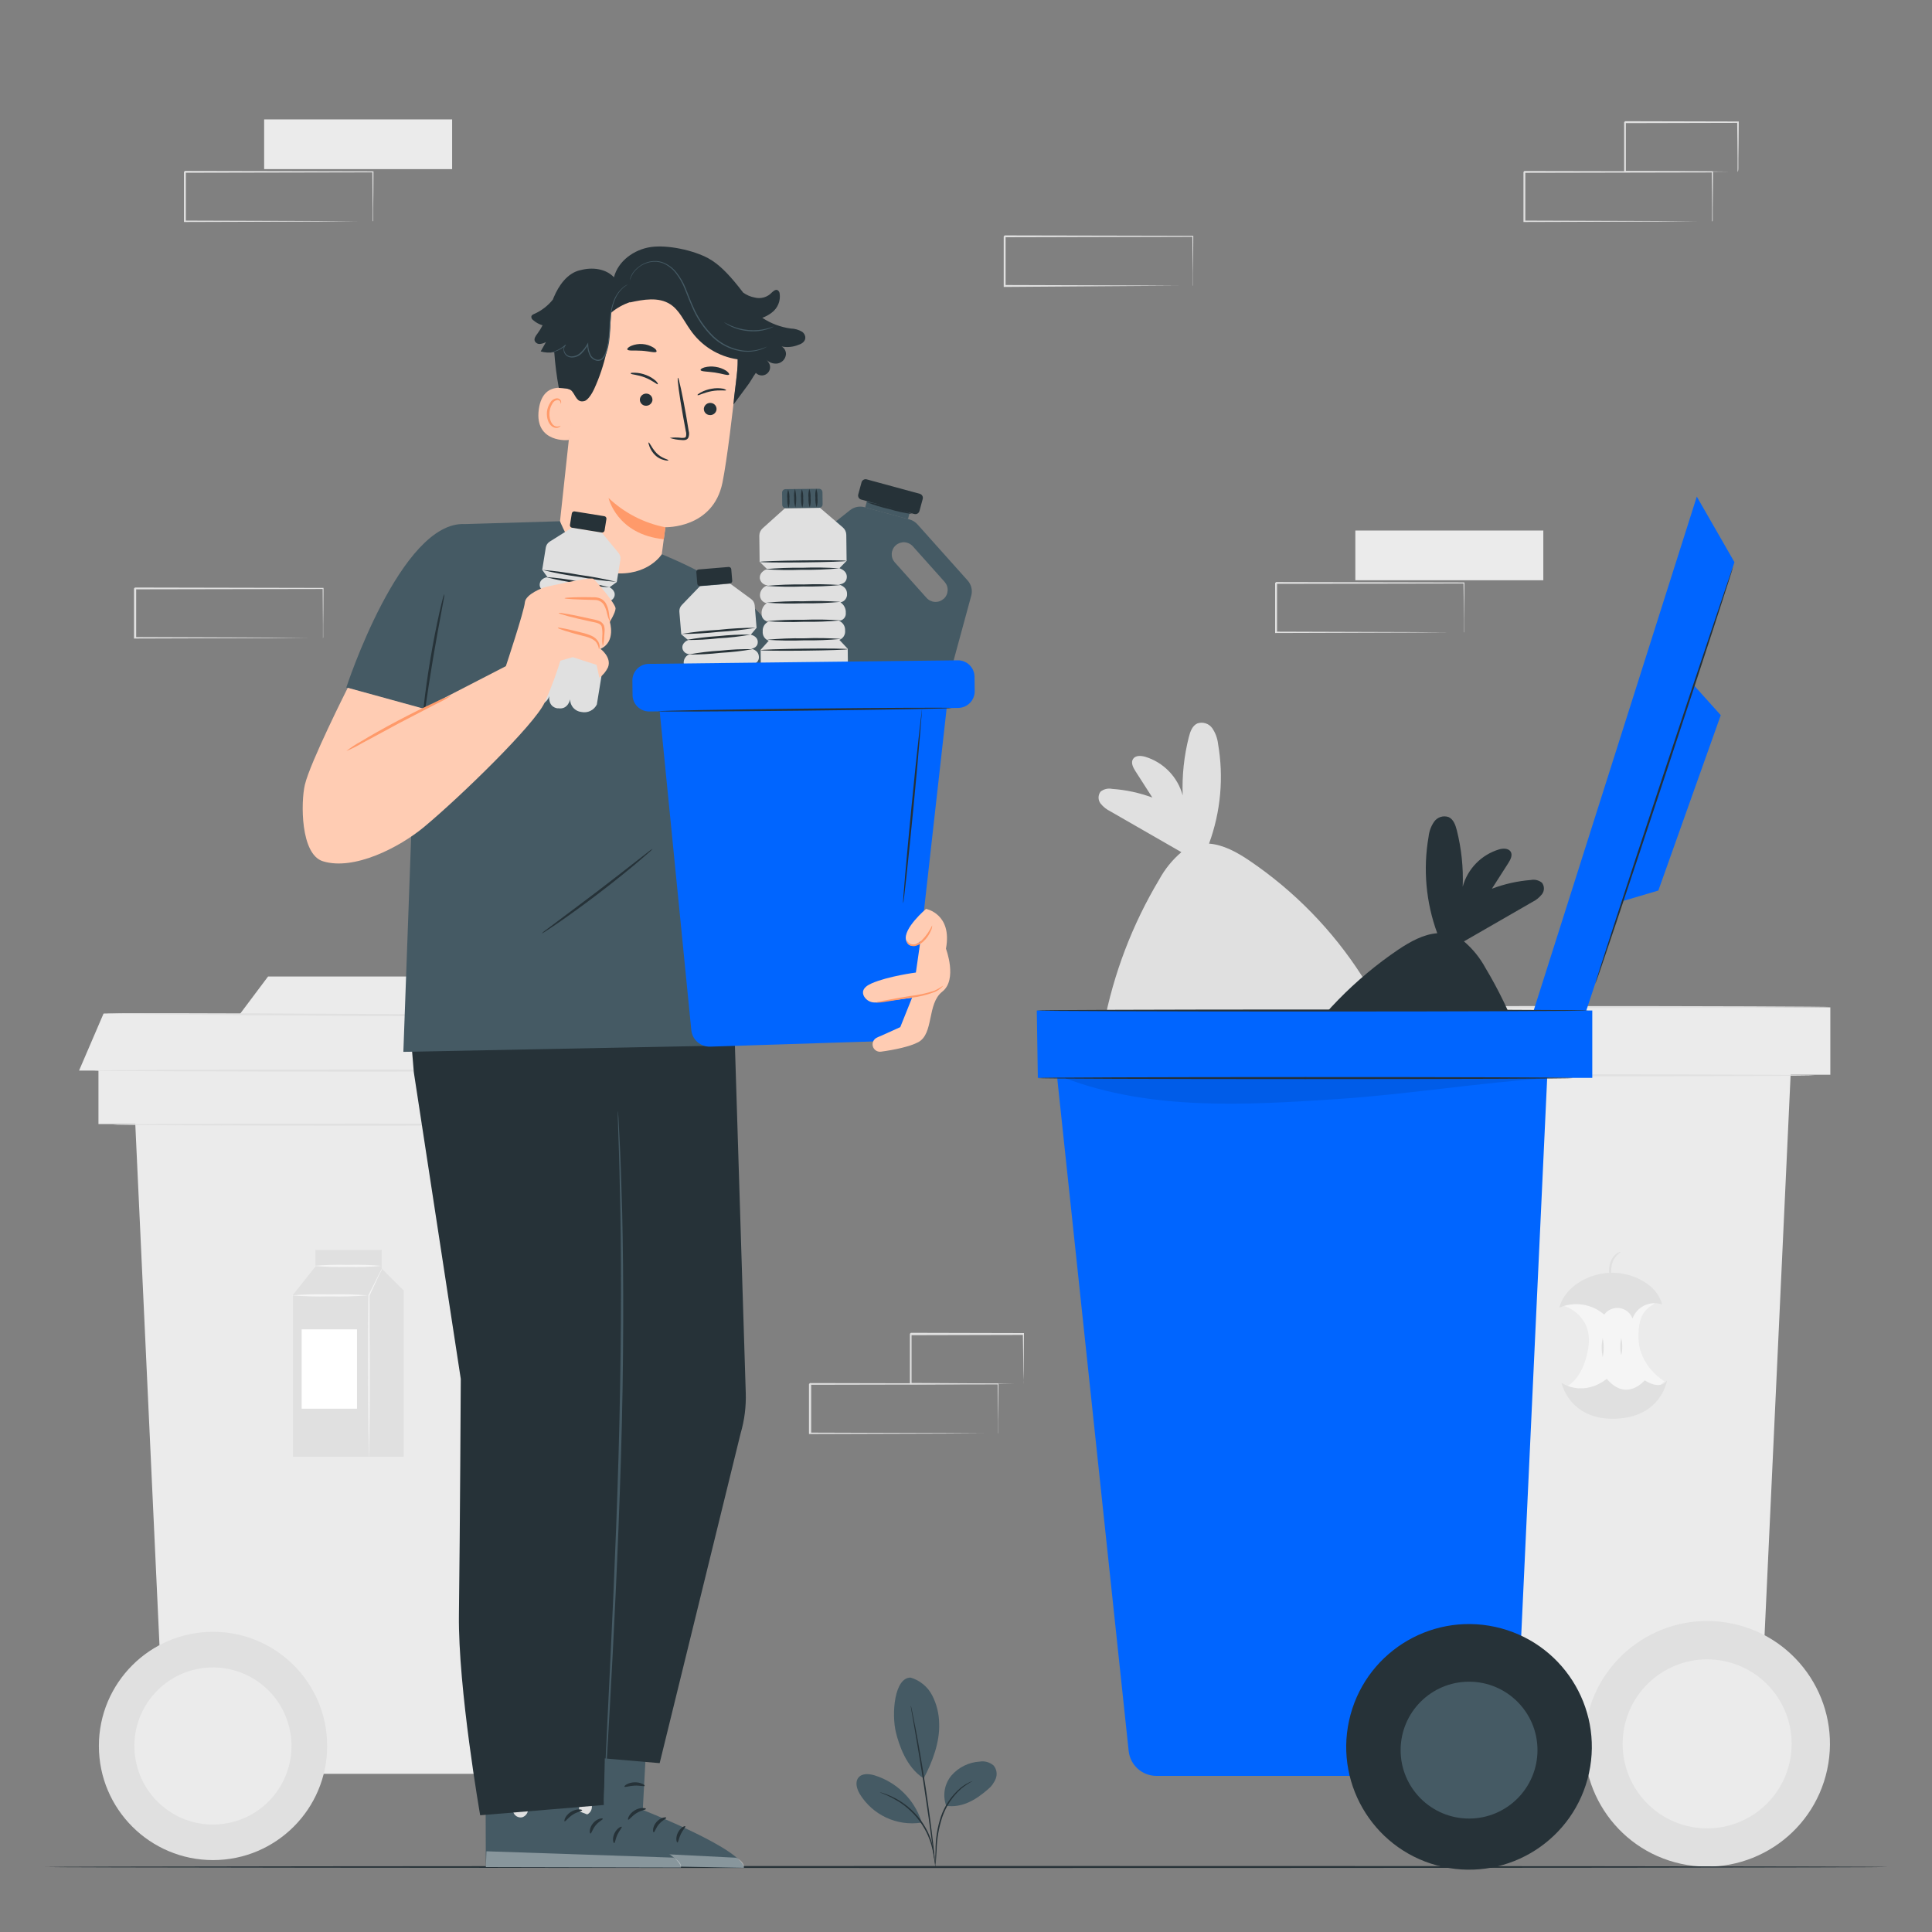 <svg width="600" height="600" viewBox="0 0 600 600" fill="none" xmlns="http://www.w3.org/2000/svg">
<rect x="0" y="0" width="600" height="600" fill="#808080" stroke="none"/>
<path d="M395.916 312.84L396.252 333.756H568.428V312.84H395.916Z" fill="#EBEBEB"/>
<path d="M403.416 328.404L426.216 543.096C426.441 545.221 427.445 547.188 429.033 548.617C430.622 550.046 432.683 550.836 434.82 550.836H546L556.344 328.404H403.416Z" fill="#EBEBEB"/>
<path d="M567.449 549.581C571.882 528.991 558.784 508.706 538.194 504.273C517.603 499.84 497.318 512.938 492.885 533.528C488.452 554.118 501.55 574.404 522.14 578.837C542.731 583.27 563.016 570.172 567.449 549.581Z" fill="#E0E0E0"/>
<path d="M563.628 333.948C563.628 334.116 526.32 334.26 480.324 334.26C434.328 334.26 397.008 334.116 397.008 333.948C397.008 333.78 434.304 333.636 480.324 333.636C526.344 333.636 563.628 333.768 563.628 333.948Z" fill="#E0E0E0"/>
<path d="M568.428 312.744C568.428 312.912 529.968 313.056 482.544 313.056C435.12 313.056 396.648 312.912 396.648 312.744C396.648 312.576 435.048 312.432 482.544 312.432C530.04 312.432 568.428 312.576 568.428 312.744Z" fill="#E0E0E0"/>
<path d="M555.887 546.809C558.779 532.606 549.61 518.748 535.408 515.856C521.205 512.964 507.347 522.133 504.455 536.336C501.563 550.538 510.732 564.396 524.934 567.288C539.137 570.181 552.995 561.012 555.887 546.809Z" fill="#EBEBEB"/>
<path d="M485.688 405.528C485.688 405.528 495.012 408.252 493.224 418.824C491.436 429.396 485.688 430.944 485.688 430.944L498.708 436.248L511.728 433.644L516.924 428.988C516.924 428.988 509.124 424.476 508.848 415.704C508.572 406.932 512.34 406.104 513.924 404.688C515.508 403.272 505.008 401.088 505.008 401.088L495.828 400.128L485.688 405.528Z" fill="#F5F5F5"/>
<path d="M484.248 406.056C486.192 399.168 493.848 395.328 500.484 395.256C507.12 395.184 514.656 398.952 516.168 405.096C514.37 404.49 512.407 404.607 510.694 405.422C508.981 406.237 507.652 407.687 506.988 409.464C506.671 408.611 506.129 407.86 505.418 407.291C504.708 406.722 503.857 406.357 502.955 406.233C502.054 406.11 501.136 406.234 500.299 406.592C499.462 406.949 498.738 407.527 498.204 408.264C496.318 406.626 494.007 405.554 491.538 405.171C489.068 404.789 486.541 405.113 484.248 406.104" fill="#E0E0E0"/>
<path d="M503.34 388.8C503.34 388.896 502.788 389.136 502.14 389.832C501.286 390.751 500.715 391.897 500.496 393.132C500.295 394.394 500.263 395.677 500.4 396.948C500.484 397.489 500.484 398.039 500.4 398.58C500.129 398.092 499.965 397.552 499.92 396.996C499.649 395.684 499.625 394.333 499.848 393.012C500.082 391.652 500.777 390.415 501.816 389.508C502.644 388.8 503.328 388.728 503.34 388.8Z" fill="#E0E0E0"/>
<path d="M497.736 421.476C497.32 419.526 497.32 417.51 497.736 415.56C498.152 417.51 498.152 419.526 497.736 421.476V421.476Z" fill="#E0E0E0"/>
<path d="M503.496 420.924C503.08 419.16 503.08 417.324 503.496 415.56C503.912 417.324 503.912 419.16 503.496 420.924V420.924Z" fill="#E0E0E0"/>
<path d="M484.944 429.456C484.944 429.456 487.344 441.06 501.684 440.592C516.024 440.124 517.716 428.664 517.716 428.664C517.716 428.664 516.048 431.976 510.768 428.664C510.768 428.664 505.176 435.54 498.996 428.196C498.996 428.196 492.528 433.956 484.944 429.456Z" fill="#E0E0E0"/>
<path d="M360 273.144C361.754 269.913 364.089 267.032 366.888 264.648L344.88 252C343.679 251.418 342.622 250.578 341.784 249.54C341.384 249.009 341.167 248.363 341.167 247.698C341.167 247.033 341.384 246.387 341.784 245.856C342.274 245.461 342.846 245.178 343.458 245.029C344.069 244.879 344.707 244.867 345.324 244.992C349.616 245.287 353.843 246.196 357.876 247.692C356.124 244.956 354.372 242.208 352.608 239.472C351.876 238.332 351.132 236.844 351.876 235.704C352.62 234.564 354.276 234.636 355.644 235.02C358.445 235.867 360.984 237.413 363.022 239.513C365.061 241.612 366.531 244.195 367.296 247.02C367.059 240.92 367.702 234.817 369.204 228.9C369.624 227.22 370.272 225.372 371.856 224.664C372.679 224.381 373.572 224.371 374.402 224.634C375.232 224.898 375.955 225.422 376.464 226.128C377.446 227.558 378.063 229.205 378.264 230.928C380.081 241.349 379.121 252.064 375.48 261.996C379.872 262.308 384.216 264.696 387.972 267.24C401.929 276.684 413.822 288.867 422.928 303.048C422.928 303.048 441.168 333.828 418.2 351.132C410.856 356.664 402.888 355.932 393.696 356.004C384.504 356.076 374.772 358.092 365.904 355.668C358.824 353.724 351.3 351.468 346.596 345.828C340.476 338.508 340.956 327.828 342.744 318.432C345.798 302.441 351.639 287.112 360 273.144V273.144Z" fill="#E0E0E0"/>
<path d="M190.932 329.64L190.62 349.092H30.576V329.64H190.932Z" fill="#EBEBEB"/>
<path d="M183.96 344.112L162.744 543.684C162.534 545.661 161.6 547.489 160.122 548.819C158.645 550.148 156.728 550.884 154.74 550.884H51.384L41.784 344.124L183.96 344.112Z" fill="#EBEBEB"/>
<path d="M66.156 577.668C85.733 577.668 101.604 561.797 101.604 542.22C101.604 522.643 85.733 506.772 66.156 506.772C46.579 506.772 30.708 522.643 30.708 542.22C30.708 561.797 46.579 577.668 66.156 577.668Z" fill="#E0E0E0"/>
<path d="M35.04 349.26C35.04 349.092 69.708 348.948 112.476 348.948C155.244 348.948 189.912 349.092 189.912 349.26C189.912 349.428 155.244 349.572 112.476 349.572C69.708 349.572 35.04 349.44 35.04 349.26Z" fill="#E0E0E0"/>
<path d="M71.833 565.952C84.933 562.802 92.999 549.629 89.85 536.528C86.7 523.428 73.526 515.362 60.426 518.512C47.326 521.662 39.26 534.835 42.41 547.935C45.559 561.035 58.733 569.102 71.833 565.952Z" fill="#EBEBEB"/>
<path d="M70.968 319.632L83.244 303.264H143.256L159.348 319.632H70.968Z" fill="#EBEBEB"/>
<path d="M90.984 452.4V402.12L97.956 393.336V388.188H118.548V393.948L125.364 400.764V452.4H90.984Z" fill="#E0E0E0"/>
<path d="M110.868 412.848H93.684V437.484H110.868V412.848Z" fill="white"/>
<path d="M114.528 452.4C114.495 452.202 114.495 451.999 114.528 451.8C114.528 451.332 114.528 450.756 114.528 450.072C114.528 448.476 114.528 446.316 114.432 443.7C114.372 438.336 114.336 430.908 114.336 422.712C114.336 414.816 114.336 407.652 114.42 402.312V402.252L117.456 396.192C117.792 395.532 118.08 394.992 118.308 394.56C118.394 394.361 118.507 394.176 118.644 394.008C118.599 394.217 118.526 394.419 118.428 394.608L117.6 396.24C116.88 397.776 115.92 399.84 114.744 402.384V402.288C114.744 407.652 114.744 414.816 114.828 422.688C114.828 430.884 114.828 438.288 114.732 443.676C114.732 446.292 114.66 448.476 114.636 450.048C114.636 450.732 114.636 451.308 114.576 451.776C114.596 451.986 114.58 452.197 114.528 452.4V452.4Z" fill="#F5F5F5"/>
<path d="M114.24 402.288C110.308 402.597 106.363 402.701 102.42 402.6C98.473 402.701 94.524 402.597 90.588 402.288C94.523 401.972 98.473 401.868 102.42 401.976C106.363 401.868 110.308 401.972 114.24 402.288V402.288Z" fill="#F5F5F5"/>
<path d="M118.548 393.132C115.025 393.448 111.487 393.553 107.952 393.444C104.413 393.552 100.871 393.448 97.344 393.132C100.871 392.823 104.413 392.719 107.952 392.82C111.487 392.719 115.025 392.823 118.548 393.132V393.132Z" fill="#F5F5F5"/>
<path d="M24.552 332.472L32.16 314.772L188.772 315.624L197.112 332.472H24.552Z" fill="#EBEBEB"/>
<path d="M29.088 332.472C29.088 332.304 66.708 332.16 113.088 332.16C159.468 332.16 197.088 332.304 197.088 332.472C197.088 332.64 159.48 332.784 113.088 332.784C66.696 332.784 29.088 332.652 29.088 332.472Z" fill="#E0E0E0"/>
<path d="M188.772 315.6C188.772 315.78 153.72 315.72 110.496 315.492C67.272 315.264 32.22 314.916 32.22 314.748C32.22 314.58 67.26 314.628 110.508 314.868C153.756 315.108 188.772 315.456 188.772 315.6Z" fill="#E0E0E0"/>
<path d="M479.292 164.76H420.912V180.204H479.292V164.76Z" fill="#EBEBEB"/>
<path d="M454.608 196.476C454.608 196.476 454.608 196.368 454.608 196.188V195.396C454.608 194.676 454.608 193.656 454.608 192.36C454.608 189.696 454.608 185.856 454.5 181.032L454.68 181.212L396.312 181.32L396.6 181.032V188.856C396.6 191.432 396.6 193.964 396.6 196.452L396.312 196.164L437.916 196.296L450.204 196.368H453.516H454.392H454.692H454.428H453.6H450.336L438.12 196.452L396.312 196.584H396V188.88C396 187.584 396 186.288 396 184.98V181.056C396.6 180.456 396.168 180.888 396.312 180.756L454.68 180.876H454.8V181.056C454.8 185.928 454.716 189.804 454.692 192.492C454.692 193.776 454.692 194.772 454.692 195.492C454.692 195.804 454.692 196.056 454.692 196.248C454.673 196.327 454.645 196.404 454.608 196.476Z" fill="#E0E0E0"/>
<path d="M140.412 37.08H82.032V52.524H140.412V37.08Z" fill="#EBEBEB"/>
<path d="M115.728 68.796C115.719 68.7 115.719 68.604 115.728 68.508V67.716C115.728 66.996 115.728 65.976 115.728 64.68C115.728 62.016 115.668 58.176 115.632 53.352L115.812 53.532L57.432 53.652C57.564 53.508 57.132 53.94 57.72 53.352V68.796L57.432 68.508L99.036 68.64L111.312 68.724H114.636H115.5H115.812H115.536H114.708H111.444L99.24 68.808L57.432 68.94H57.132V53.376L57.432 53.076L115.812 53.196H115.992V53.376C115.992 58.248 115.92 62.124 115.896 64.812C115.896 66.096 115.896 67.092 115.896 67.812C115.896 68.124 115.896 68.376 115.896 68.568C115.845 68.648 115.789 68.724 115.728 68.796V68.796Z" fill="#E0E0E0"/>
<path d="M531.696 68.82C531.691 68.728 531.691 68.636 531.696 68.544V67.752C531.696 67.02 531.696 66.012 531.696 64.716C531.696 62.052 531.696 58.212 531.6 53.376L531.78 53.556L473.4 53.676L473.7 53.376V61.2C473.7 63.784 473.7 66.316 473.7 68.796L473.412 68.508L515.016 68.64L527.292 68.724H530.616H531.492H531.792C531.792 68.724 531.708 68.724 531.528 68.724H530.688H527.436L515.22 68.808L473.412 68.94H473.124V68.64C473.124 66.156 473.124 63.624 473.124 61.044V53.388C473.724 52.8 473.292 53.232 473.424 53.1L531.804 53.208H531.984V53.388C531.984 58.272 531.912 62.136 531.888 64.836C531.888 66.12 531.888 67.116 531.888 67.836V68.592C531.708 68.748 531.708 68.832 531.696 68.82Z" fill="#E0E0E0"/>
<path d="M539.616 53.376C539.607 53.28 539.607 53.184 539.616 53.088C539.616 52.86 539.616 52.596 539.616 52.272C539.616 51.504 539.616 50.472 539.616 49.176C539.616 46.464 539.544 42.636 539.496 37.932L539.712 38.148L504.636 38.232C504.372 38.496 504.996 37.872 504.924 37.932V45.876C504.924 48.468 504.924 50.964 504.924 53.364L504.648 53.088L529.74 53.22L537.048 53.292H539.016H539.724C539.512 53.309 539.3 53.309 539.088 53.292H537.168L529.968 53.376L504.684 53.508H504.396V53.22C504.396 50.82 504.396 48.324 504.396 45.732V37.944L504.696 37.644L539.772 37.728H539.988V37.944C539.988 42.744 539.892 46.572 539.868 49.308C539.868 50.592 539.868 51.612 539.868 52.356C539.868 53.1 539.628 53.4 539.616 53.376Z" fill="#E0E0E0"/>
<path d="M309.924 445.2C309.913 445.108 309.913 445.016 309.924 444.924V444.132C309.924 443.4 309.924 442.392 309.924 441.084C309.924 438.42 309.864 434.592 309.828 429.756L310.008 429.936L251.628 430.056C251.76 429.924 251.328 430.344 251.916 429.756V445.2L251.616 444.912L293.232 445.044L305.508 445.128H308.832H309.6H309.912H309.636H308.808H305.544L293.328 445.212L251.52 445.344H251.232V429.828L251.532 429.528L309.912 429.648H310.092V429.828C310.092 434.712 310.008 438.576 309.984 441.264C309.984 442.548 309.984 443.544 309.984 444.264V445.032C309.967 445.089 309.947 445.145 309.924 445.2Z" fill="#E0E0E0"/>
<path d="M317.832 429.804C317.832 429.804 317.832 429.696 317.832 429.504V428.688C317.832 427.932 317.832 426.9 317.772 425.592C317.772 422.88 317.772 419.064 317.652 414.36L317.868 414.576L282.792 414.66L283.092 414.36V422.292C283.092 424.872 283.092 427.38 283.092 429.78L282.804 429.492L307.896 429.636L315.204 429.708H317.184H317.88C317.668 429.725 317.456 429.725 317.244 429.708H315.336L308.136 429.78L282.852 429.924H282.576V422.148C282.576 420.852 282.576 419.544 282.576 418.212V414.216L282.876 413.916L317.952 414H318V414.216C318 419.016 317.916 422.844 317.892 425.58C317.892 426.864 317.892 427.884 317.832 428.628C317.871 429.019 317.871 429.413 317.832 429.804V429.804Z" fill="#E0E0E0"/>
<path d="M100.296 198.18C100.287 198.084 100.287 197.988 100.296 197.892C100.296 197.688 100.296 197.424 100.296 197.1C100.296 196.38 100.296 195.36 100.296 194.064C100.296 191.4 100.236 187.56 100.2 182.736L100.38 182.916L42 183.024L42.288 182.736V198.156L42 197.856L83.52 198L95.796 198.084H99.12H99.984H100.296H100.02H99.192H95.928L83.724 198.168L41.916 198.3H41.616V182.76L41.916 182.46L100.296 182.58H100.476V182.76C100.476 187.632 100.404 191.508 100.38 194.196C100.38 195.48 100.38 196.476 100.38 197.196C100.38 197.508 100.38 197.76 100.38 197.952C100.357 198.03 100.329 198.106 100.296 198.18V198.18Z" fill="#E0E0E0"/>
<path d="M370.404 88.8C370.399 88.708 370.399 88.616 370.404 88.524V87.732C370.404 87 370.404 85.992 370.404 84.684C370.404 82.02 370.344 78.192 370.296 73.356L370.476 73.536L312 73.68L312.3 73.38V81.204C312.3 83.788 312.3 86.32 312.3 88.8L312.012 88.512L353.616 88.644L365.904 88.728H369.216H370.092H370.392C370.392 88.728 370.308 88.728 370.128 88.728H369.3H366.036L353.82 88.812L312 89.112H311.712V81.228C311.712 79.944 311.712 78.636 311.712 77.328V73.404L312.012 73.104L370.392 73.224H370.584V73.404C370.584 78.288 370.5 82.152 370.476 84.84C370.476 86.124 370.476 87.132 370.476 87.84V88.608C370.416 88.8 370.416 88.8 370.404 88.8Z" fill="#E0E0E0"/>
<path d="M586.104 579.816C586.104 579.984 457.992 580.128 300.012 580.128C142.032 580.128 13.896 579.984 13.896 579.816C13.896 579.648 141.972 579.504 300.012 579.504C458.052 579.504 586.104 579.6 586.104 579.816Z" fill="#263238"/>
<path d="M461.304 300.564C459.605 297.444 457.348 294.661 454.644 292.356L475.872 280.128C477.034 279.561 478.055 278.741 478.86 277.728C479.261 277.214 479.479 276.58 479.479 275.928C479.479 275.276 479.261 274.642 478.86 274.128C478.385 273.748 477.833 273.476 477.243 273.331C476.652 273.186 476.037 273.171 475.44 273.288C471.292 273.611 467.211 274.525 463.32 276L468.408 268.056C469.116 266.952 469.836 265.512 469.128 264.456C468.42 263.4 466.728 263.424 465.528 263.796C462.826 264.612 460.375 266.101 458.404 268.122C456.434 270.143 455.008 272.63 454.26 275.352C454.485 269.455 453.867 263.555 452.424 257.832C452.016 256.212 451.38 254.424 449.856 253.74C449.06 253.468 448.198 253.458 447.396 253.713C446.595 253.968 445.896 254.474 445.404 255.156C444.439 256.54 443.841 258.146 443.664 259.824C441.905 269.886 442.832 280.235 446.352 289.824C442.104 290.124 437.952 292.44 434.268 294.9C420.775 304.028 409.281 315.807 400.488 329.52C400.488 329.52 382.848 359.28 405.048 376.008C412.152 381.348 420.552 384.924 429.432 384.96C438.312 384.996 447.036 382.728 455.604 380.388C462.456 378.516 469.716 376.32 474.276 370.872C480.192 363.804 479.724 353.448 477.996 344.388C475.041 328.916 469.391 314.082 461.304 300.564V300.564Z" fill="#263238"/>
<path d="M321.984 313.824L322.308 334.74H494.496V313.824H321.984Z" fill="#0065FF"/>
<path d="M327.72 329.088L350.52 543.78C350.745 545.905 351.749 547.871 353.337 549.3C354.926 550.729 356.987 551.52 359.124 551.52H470.4L480.756 329.088H327.72Z" fill="#0065FF"/>
<path d="M493.479 550.63C497.966 530.051 484.921 509.732 464.343 505.245C443.764 500.758 423.445 513.803 418.958 534.381C414.471 554.96 427.516 575.279 448.095 579.766C468.673 584.253 488.992 571.208 493.479 550.63Z" fill="#263238"/>
<path d="M526.956 154.224L474.18 320.472L492.264 314.976L538.656 174.588L526.956 154.224Z" fill="#0065FF"/>
<path d="M526.032 212.796L534.396 222.108L515.016 276.564L503.868 279.864L526.032 212.796Z" fill="#0065FF"/>
<path d="M456.228 564.768C467.965 564.768 477.48 555.253 477.48 543.516C477.48 531.779 467.965 522.264 456.228 522.264C444.491 522.264 434.976 531.779 434.976 543.516C434.976 555.253 444.491 564.768 456.228 564.768Z" fill="#455A64"/>
<path d="M488.484 334.8C488.484 334.98 451.284 335.112 405.396 335.112C359.508 335.112 322.308 334.98 322.308 334.8C322.308 334.62 359.508 334.488 405.396 334.488C451.284 334.488 488.484 334.572 488.484 334.8Z" fill="#263238"/>
<path d="M493.284 313.824C493.284 313.992 454.884 314.136 407.64 314.136C360.396 314.136 321.984 313.992 321.984 313.824C321.984 313.656 360.324 313.512 407.64 313.512C454.956 313.512 493.284 313.644 493.284 313.824Z" fill="#263238"/>
<path d="M495.408 305.58C495.24 305.52 504.696 276.456 516.54 240.648C528.384 204.84 538.14 175.848 538.26 175.92C538.38 175.992 528.96 205.032 517.128 240.852C505.296 276.672 495.6 305.628 495.408 305.58Z" fill="#263238"/>
<g opacity="0.3">
<path opacity="0.3" d="M480.972 334.8C459.288 336.24 436.932 339.9 415.248 341.328C386.808 343.212 357.336 344.928 330.708 334.8H480.972Z" fill="black"/>
</g>
<path d="M282.804 520.992C284.243 521.416 285.581 522.128 286.736 523.085C287.891 524.042 288.84 525.225 289.524 526.56C290.886 529.235 291.617 532.186 291.66 535.188C291.912 540.972 289.584 547.188 286.86 552.3C281.424 548.868 279.168 541.764 278.256 538.092C276.816 532.272 277.74 520.896 282.84 520.992" fill="#455A64"/>
<path d="M293.856 560.796C293.274 559.223 293.118 557.524 293.405 555.872C293.691 554.22 294.41 552.673 295.488 551.388C296.587 550.125 297.926 549.093 299.428 548.353C300.93 547.614 302.565 547.181 304.236 547.08C305 546.951 305.783 546.991 306.53 547.198C307.276 547.406 307.968 547.775 308.556 548.28C309.024 548.832 309.336 549.499 309.458 550.213C309.581 550.926 309.51 551.659 309.252 552.336C308.725 553.69 307.847 554.878 306.708 555.78C302.976 559.032 298.764 561.492 293.856 560.82" fill="#455A64"/>
<path d="M290.46 579.18C290.416 578.781 290.416 578.379 290.46 577.98C290.46 577.14 290.46 576.048 290.544 574.74C290.52 571.145 291.083 567.57 292.212 564.156C293.392 560.732 295.463 557.683 298.212 555.324C299.055 554.629 299.977 554.037 300.96 553.56C301.225 553.429 301.498 553.313 301.776 553.212C301.956 553.14 302.064 553.104 302.064 553.128C300.784 553.801 299.577 554.605 298.464 555.528C295.814 557.904 293.811 560.914 292.644 564.276C291.536 567.652 290.937 571.175 290.868 574.728C290.784 576.096 290.724 577.2 290.652 577.968C290.626 578.377 290.562 578.783 290.46 579.18Z" fill="#263238"/>
<path d="M282.876 529.716C282.937 529.879 282.981 530.048 283.008 530.22C283.092 530.592 283.2 531.072 283.32 531.672C283.596 532.932 283.956 534.756 284.388 537.024C285.252 541.548 286.356 547.824 287.412 554.784C288.468 561.744 289.296 568.056 289.812 572.628C290.076 574.92 290.28 576.78 290.4 578.052C290.4 578.664 290.496 579.156 290.532 579.54C290.551 579.711 290.551 579.884 290.532 580.056C290.483 579.887 290.451 579.715 290.436 579.54C290.376 579.168 290.304 578.676 290.22 578.076C290.052 576.744 289.8 574.908 289.512 572.664C288.9 568.104 288.036 561.792 286.98 554.844C285.924 547.896 284.856 541.644 284.076 537.072C283.692 534.852 283.368 533.028 283.14 531.696C283.044 531.096 282.96 530.616 282.9 530.232C282.865 530.062 282.857 529.888 282.876 529.716V529.716Z" fill="#263238"/>
<path d="M286.128 565.56C285.01 562.206 283.109 559.168 280.581 556.697C278.054 554.226 274.974 552.394 271.596 551.352C269.88 550.836 267.72 550.656 266.592 552.06C265.464 553.464 266.088 555.54 266.988 557.1C268.934 560.306 271.785 562.866 275.182 564.457C278.579 566.048 282.371 566.598 286.08 566.04" fill="#455A64"/>
<path d="M273.216 556.608C273.587 556.675 273.952 556.771 274.308 556.896C274.716 557.017 275.117 557.161 275.508 557.328C275.988 557.532 276.54 557.712 277.116 558.012C277.757 558.312 278.381 558.644 278.988 559.008C279.648 559.38 280.32 559.848 281.016 560.34C282.509 561.453 283.87 562.733 285.072 564.156C286.253 565.597 287.268 567.167 288.096 568.836C288.445 569.567 288.753 570.316 289.02 571.08C289.26 571.744 289.464 572.421 289.632 573.108C289.782 573.672 289.899 574.245 289.98 574.824C290.069 575.255 290.125 575.692 290.148 576.132C290.19 576.503 290.19 576.877 290.148 577.248C290.052 577.248 289.968 575.652 289.296 573.192C289.117 572.516 288.9 571.851 288.648 571.2C288.372 570.451 288.055 569.718 287.7 569.004C286.871 567.37 285.865 565.833 284.7 564.42C283.518 563.027 282.19 561.763 280.74 560.652C280.056 560.16 279.408 559.68 278.76 559.308C278.112 558.936 277.5 558.576 276.936 558.276C274.8 557.136 273.192 556.704 273.216 556.608Z" fill="#263238"/>
<path d="M201.312 530.892L199.62 562.092C199.62 562.092 230.736 574.284 230.988 580.092L170.4 578.928L171.06 530.244L201.312 530.892Z" fill="#455A64"/>
<path d="M180.936 559.092C180.35 559.261 179.847 559.639 179.521 560.154C179.196 560.67 179.072 561.287 179.172 561.888C179.323 562.477 179.692 562.987 180.204 563.314C180.717 563.642 181.334 563.762 181.932 563.652C182.551 563.473 183.082 563.071 183.423 562.524C183.764 561.977 183.891 561.323 183.78 560.688C183.562 560.088 183.121 559.595 182.549 559.311C181.977 559.027 181.318 558.975 180.708 559.164" fill="#E0E0E0"/>
<g opacity="0.6">
<path opacity="0.6" d="M170.4 578.928L170.664 574.032L228.636 576.936C228.636 576.936 231.312 578.136 231.036 580.056L170.4 578.928Z" fill="white"/>
</g>
<path d="M200.604 561.78C200.604 562.068 199.104 562.176 197.64 563.1C196.176 564.024 195.36 565.26 195.096 565.128C194.832 564.996 195.3 563.316 197.1 562.224C198.9 561.132 200.676 561.504 200.604 561.78Z" fill="#263238"/>
<path d="M206.904 564.516C206.976 564.804 205.704 565.284 204.648 566.52C203.592 567.756 203.316 569.076 203.016 569.052C202.716 569.028 202.56 567.36 203.868 565.848C205.176 564.336 206.904 564.24 206.904 564.516Z" fill="#263238"/>
<path d="M210.372 572.196C210.108 572.196 209.724 570.768 210.516 569.16C211.308 567.552 212.7 566.928 212.82 567.18C212.94 567.432 212.064 568.284 211.44 569.58C210.816 570.876 210.672 572.172 210.372 572.196Z" fill="#263238"/>
<path d="M200.208 554.628C200.076 554.892 198.72 554.46 197.052 554.544C195.384 554.628 194.064 555.132 193.92 554.868C193.776 554.604 195.036 553.584 197.016 553.512C198.996 553.44 200.4 554.4 200.208 554.628Z" fill="#263238"/>
<path d="M180.996 531.3L179.796 562.5C179.796 562.5 211.116 574.188 211.452 579.972L150.876 579.84L150.732 531.156L180.996 531.3Z" fill="#455A64"/>
<path d="M161.088 559.836C160.496 559.997 159.987 560.38 159.668 560.904C159.349 561.429 159.243 562.056 159.372 562.656C159.531 563.241 159.905 563.744 160.419 564.065C160.933 564.385 161.549 564.499 162.144 564.384C162.764 564.197 163.292 563.787 163.627 563.233C163.961 562.678 164.079 562.02 163.956 561.384C163.731 560.785 163.283 560.297 162.706 560.022C162.128 559.747 161.467 559.706 160.86 559.908" fill="#E0E0E0"/>
<g opacity="0.6">
<path opacity="0.6" d="M150.888 579.84L151.068 574.932L209.076 576.9C209.076 576.9 211.776 578.1 211.476 579.972L150.888 579.84Z" fill="white"/>
</g>
<path d="M180.792 562.188C180.792 562.488 179.304 562.62 177.852 563.568C176.4 564.516 175.608 565.752 175.344 565.644C175.08 565.536 175.512 563.808 177.3 562.692C179.088 561.576 180.864 561.924 180.792 562.188Z" fill="#263238"/>
<path d="M187.2 564.84C187.272 565.116 186 565.62 184.98 566.868C183.96 568.116 183.684 569.436 183.384 569.424C183.084 569.412 182.904 567.744 184.188 566.208C185.472 564.672 187.2 564.552 187.2 564.84Z" fill="#263238"/>
<path d="M190.728 572.4C190.464 572.4 190.056 570.984 190.824 569.364C191.592 567.744 192.972 567.108 193.092 567.348C193.212 567.588 192.36 568.464 191.748 569.748C191.136 571.032 191.028 572.4 190.728 572.4Z" fill="#263238"/>
<path d="M180.276 555.048C180.156 555.324 178.8 554.916 177.12 555.048C175.44 555.18 174.144 555.684 173.988 555.42C173.832 555.156 175.092 554.124 177.06 554.016C179.028 553.908 180.42 554.82 180.276 555.048Z" fill="#263238"/>
<path d="M126.468 308.46L128.52 333.036L143.1 428.244C143.1 428.244 142.86 475.044 142.524 501.444C142.236 524.4 149.124 563.748 149.124 563.748L187.524 560.556L190.272 427.2L191.928 344.004L203.64 305.22L126.468 308.46Z" fill="#263238"/>
<path d="M231.6 432.528L227.892 313.728C227.84 312.098 227.163 310.549 226.002 309.404C224.841 308.258 223.283 307.602 221.652 307.572L180.456 306.792C179.609 306.779 178.767 306.936 177.982 307.253C177.196 307.57 176.481 308.041 175.879 308.638C175.278 309.235 174.802 309.946 174.479 310.729C174.156 311.513 173.994 312.353 174 313.2L176.52 539.388C176.537 540.893 177.088 542.343 178.075 543.48C179.062 544.616 180.42 545.365 181.908 545.592L204.864 547.56L229.992 445.2C231.202 441.089 231.745 436.811 231.6 432.528V432.528Z" fill="#263238"/>
<path d="M191.904 344.976C191.943 345.158 191.963 345.343 191.964 345.528C191.964 345.924 192.024 346.476 192.072 347.16C192.144 348.636 192.252 350.76 192.396 353.436C192.696 358.896 192.96 366.792 193.224 376.548C193.68 396.06 193.752 423.048 192.84 452.82C191.928 482.592 190.524 509.544 189.456 529.044C188.892 538.752 188.436 546.624 188.124 552.12C187.956 554.808 187.824 556.92 187.728 558.396C187.728 559.08 187.632 559.596 187.608 560.016C187.599 560.206 187.575 560.394 187.536 560.58C187.52 560.392 187.52 560.204 187.536 560.016C187.536 559.62 187.536 559.068 187.536 558.384C187.596 556.908 187.68 554.784 187.8 552.108C188.064 546.612 188.436 538.728 188.904 529.008C189.84 509.52 191.208 482.58 192.072 452.808C192.936 423.036 192.996 396.072 192.66 376.56C192.468 366.804 192.288 358.908 192.072 353.448C191.988 350.748 191.928 348.648 191.88 347.172C191.88 346.476 191.88 345.972 191.88 345.528C191.875 345.344 191.883 345.159 191.904 344.976V344.976Z" fill="#455A64"/>
<path d="M179.472 110.508L173.268 167.892C172.068 177.66 170.196 192.144 185.748 193.428C199.332 193.524 204.36 181.248 205.524 172.128C206.076 167.796 206.544 164.184 206.628 163.728C206.628 163.728 221.436 164.232 224.364 149.892C225.768 142.956 227.52 128.436 228.936 115.272C229.675 108.458 227.818 101.616 223.737 96.109C219.656 90.603 213.65 86.836 206.916 85.56L205.536 85.296C190.404 83.328 181.032 95.328 179.472 110.508Z" fill="#FFCCB3"/>
<path d="M206.664 163.752C200.023 162.466 193.89 159.305 188.988 154.644C188.988 154.644 191.556 166.02 206.16 167.46L206.664 163.752Z" fill="#FF9A6A"/>
<path d="M204.24 119.34C203.916 119.34 202.596 118.14 200.316 117.24C198.036 116.34 196.092 116.328 195.912 116.04C195.732 115.752 196.212 115.752 197.112 115.752C198.347 115.782 199.567 116.034 200.712 116.496C201.834 116.916 202.864 117.548 203.748 118.356C204.288 118.956 204.396 119.316 204.24 119.34Z" fill="#263238"/>
<path d="M202.608 124.404C202.509 124.899 202.226 125.339 201.817 125.635C201.408 125.931 200.901 126.061 200.4 126C200.149 125.972 199.906 125.894 199.686 125.771C199.466 125.648 199.272 125.482 199.117 125.283C198.961 125.084 198.847 124.856 198.781 124.612C198.715 124.369 198.698 124.114 198.732 123.864C198.823 123.357 199.109 122.905 199.528 122.604C199.947 122.304 200.466 122.179 200.976 122.256C201.477 122.325 201.931 122.589 202.237 122.992C202.543 123.395 202.676 123.903 202.608 124.404V124.404Z" fill="#263238"/>
<path d="M207.984 135.996C209.215 135.835 210.461 135.835 211.692 135.996C212.268 135.996 212.82 135.996 212.988 135.672C213.167 135.102 213.167 134.49 212.988 133.92C212.712 132.456 212.424 130.92 212.136 129.312C210.936 122.748 210.264 117.396 210.528 117.312C210.792 117.228 211.944 122.556 213.096 129.108C213.36 130.728 213.624 132.264 213.864 133.74C214.094 134.487 214.047 135.292 213.732 136.008C213.616 136.193 213.457 136.349 213.269 136.461C213.082 136.574 212.87 136.64 212.652 136.656C212.326 136.701 211.994 136.701 211.668 136.656C210.416 136.603 209.177 136.381 207.984 135.996V135.996Z" fill="#263238"/>
<path d="M203.88 109.2C203.58 109.704 201.684 109.08 199.344 108.924C197.004 108.768 195.036 109.068 194.82 108.516C194.724 108.252 195.144 107.796 196.02 107.412C197.13 106.951 198.333 106.758 199.532 106.848C200.73 106.937 201.891 107.307 202.92 107.928C203.676 108.396 204 108.9 203.88 109.2Z" fill="#263238"/>
<path d="M226.428 116.328C226.116 116.736 224.28 116.028 221.988 115.692C219.696 115.356 217.764 115.428 217.572 114.936C217.488 114.708 217.92 114.36 218.772 114.096C219.899 113.797 221.077 113.74 222.228 113.928C223.396 114.093 224.517 114.502 225.516 115.128C226.236 115.656 226.56 116.124 226.428 116.328Z" fill="#263238"/>
<path d="M178.608 121.584C178.356 121.428 168.684 116.784 167.316 127.224C165.948 137.664 176.7 136.824 176.76 136.572C176.82 136.32 178.608 121.584 178.608 121.584Z" fill="#FFCCB3"/>
<path d="M174.084 132.204C174.084 132.204 173.892 132.312 173.568 132.408C173.11 132.532 172.622 132.481 172.2 132.264C171.156 131.712 170.46 129.864 170.652 127.956C170.742 127.059 171.033 126.194 171.504 125.424C171.646 125.114 171.861 124.843 172.131 124.634C172.4 124.425 172.716 124.284 173.052 124.224C173.268 124.197 173.486 124.245 173.67 124.361C173.854 124.477 173.992 124.654 174.06 124.86C174.156 125.172 174.06 125.364 174.06 125.388C174.06 125.412 174.312 125.244 174.276 124.8C174.25 124.535 174.136 124.286 173.952 124.092C173.691 123.841 173.343 123.699 172.98 123.696C172.542 123.726 172.119 123.867 171.752 124.107C171.384 124.346 171.084 124.676 170.88 125.064C170.316 125.912 169.966 126.884 169.86 127.896C169.656 129.996 170.472 132.108 171.924 132.696C172.188 132.824 172.477 132.89 172.77 132.89C173.063 132.89 173.352 132.824 173.616 132.696C174 132.456 174.12 132.228 174.084 132.204Z" fill="#FF9A6A"/>
<path d="M207.6 142.956C207.6 142.68 205.632 142.416 204 140.832C203.309 140.108 202.709 139.302 202.212 138.432C201.816 137.76 201.516 137.352 201.42 137.4C201.324 137.448 201.42 137.928 201.708 138.684C202.093 139.692 202.691 140.604 203.46 141.36C204.243 142.123 205.224 142.651 206.292 142.884C207.024 143.1 207.6 143.04 207.6 142.956Z" fill="#263238"/>
<path d="M225.528 121.2C225.264 121.404 223.5 121.032 221.088 121.464C218.676 121.896 216.996 122.844 216.708 122.736C216.42 122.628 216.828 122.364 217.56 121.92C218.641 121.319 219.819 120.912 221.04 120.72C222.23 120.495 223.451 120.495 224.64 120.72C225.372 120.924 225.6 121.2 225.528 121.2Z" fill="#263238"/>
<path d="M222.516 127.284C222.425 127.792 222.14 128.243 221.721 128.544C221.301 128.844 220.782 128.969 220.272 128.892C220.021 128.864 219.778 128.786 219.558 128.663C219.338 128.54 219.144 128.374 218.989 128.175C218.834 127.976 218.72 127.748 218.653 127.504C218.587 127.261 218.571 127.006 218.604 126.756C218.695 126.249 218.981 125.797 219.4 125.497C219.819 125.196 220.338 125.071 220.848 125.148C221.099 125.176 221.342 125.254 221.562 125.377C221.782 125.5 221.976 125.666 222.131 125.865C222.287 126.064 222.401 126.292 222.467 126.536C222.533 126.78 222.55 127.034 222.516 127.284V127.284Z" fill="#263238"/>
<path d="M250.08 104.556C249.97 103.955 249.636 103.419 249.144 103.056C248.056 102.401 246.814 102.045 245.544 102.024C242.396 101.591 239.386 100.455 236.736 98.7C237.775 98.327 238.75 97.797 239.628 97.128C240.554 96.453 241.277 95.536 241.717 94.478C242.157 93.42 242.298 92.261 242.124 91.128C242.101 90.917 242.029 90.714 241.915 90.535C241.8 90.356 241.646 90.206 241.464 90.096C240.84 89.82 240.204 90.384 239.7 90.84C239.036 91.558 238.19 92.083 237.252 92.357C236.314 92.632 235.318 92.647 234.372 92.4C233.072 92.157 231.843 91.628 230.772 90.852L230.664 90.696L229.332 88.992C226.032 84.864 223.116 81.924 219.972 80.22C215.364 77.712 207.36 75.984 202.164 76.716C196.968 77.448 191.964 81.024 190.668 86.112C188.112 83.388 183.864 82.92 180.264 83.904H180.18C176.184 84.828 173.532 88.62 171.948 92.4L171.696 93.036C170.16 94.952 168.19 96.474 165.948 97.476C165.552 97.644 165.096 97.86 165.012 98.28C164.993 98.495 165.032 98.71 165.125 98.905C165.218 99.099 165.361 99.264 165.54 99.384C166.393 100.146 167.406 100.708 168.504 101.028C168.048 101.923 167.518 102.778 166.92 103.584C166.404 104.268 165.78 105.084 166.068 105.888C166.21 106.188 166.44 106.439 166.727 106.606C167.014 106.773 167.345 106.849 167.676 106.824C168.339 106.757 168.981 106.553 169.56 106.224L167.916 109.14C169.284 109.541 170.727 109.615 172.128 109.356C172.396 113.083 172.869 116.793 173.544 120.468C175.152 120.648 176.712 120.468 177.6 121.452C178.8 122.82 179.136 125.16 181.476 124.56C182.676 124.248 183.972 121.992 184.488 120.876C187.899 113.448 189.671 105.374 189.684 97.2C191.476 95.686 193.541 94.529 195.768 93.792L195.576 93.936C199.788 93 204.54 92.148 208.152 94.488C210.972 96.312 212.364 99.612 214.308 102.336C215.993 104.824 218.178 106.932 220.723 108.527C223.269 110.122 226.119 111.169 229.092 111.6C229.152 116.04 228.036 121.536 227.784 125.64L232.32 119.496C232.644 119.06 232.944 118.608 233.22 118.14L233.316 117.996C233.751 117.241 234.224 116.508 234.732 115.8V115.8C235.16 116.25 235.736 116.53 236.355 116.588C236.973 116.645 237.591 116.477 238.095 116.114C238.599 115.751 238.954 115.217 239.094 114.613C239.235 114.008 239.152 113.372 238.86 112.824C238.565 112.31 238.197 111.841 237.768 111.432C238.21 111.975 238.785 112.393 239.437 112.648C240.089 112.902 240.795 112.984 241.488 112.884C242.179 112.759 242.81 112.409 243.281 111.888C243.752 111.367 244.037 110.704 244.092 110.004C244.105 109.519 243.986 109.039 243.747 108.616C243.508 108.193 243.159 107.844 242.736 107.604C244.518 107.957 246.365 107.769 248.04 107.064C249.168 106.716 250.284 105.876 250.08 104.556Z" fill="#263238"/>
<path d="M195 88.308C194.439 88.674 193.902 89.074 193.392 89.508C192.088 90.764 191.129 92.334 190.608 94.068C190.219 95.238 189.95 96.444 189.804 97.668C189.648 99.012 189.588 100.452 189.516 101.964C189.471 103.572 189.323 105.175 189.072 106.764C188.929 107.602 188.725 108.428 188.46 109.236C188.241 110.091 187.807 110.876 187.2 111.516C186.916 111.77 186.571 111.945 186.198 112.025C185.826 112.105 185.439 112.087 185.076 111.972C184.385 111.77 183.779 111.349 183.348 110.772C182.689 109.601 182.358 108.275 182.388 106.932L182.688 107.004C182.121 108.046 181.406 109 180.564 109.836C179.754 110.604 178.68 111.033 177.564 111.036C177.045 111.021 176.54 110.868 176.1 110.592C175.693 110.321 175.379 109.931 175.2 109.476C175.031 109.058 174.977 108.602 175.044 108.156C175.108 107.739 175.321 107.36 175.644 107.088L175.776 107.232C174.787 108.127 173.616 108.798 172.344 109.2C172.014 109.308 171.677 109.397 171.336 109.464C171.216 109.476 171.096 109.476 170.976 109.464C171.088 109.415 171.204 109.379 171.324 109.356C171.552 109.356 171.888 109.2 172.308 109.044C173.528 108.599 174.646 107.914 175.596 107.028L175.728 107.184C175.453 107.458 175.271 107.812 175.209 108.196C175.146 108.579 175.206 108.973 175.38 109.32C175.546 109.727 175.83 110.074 176.196 110.316C176.597 110.561 177.058 110.69 177.528 110.688C178.577 110.665 179.576 110.235 180.312 109.488C181.134 108.697 181.837 107.792 182.4 106.8L182.664 106.356V106.872C182.651 108.149 182.974 109.407 183.6 110.52C183.978 111.056 184.522 111.452 185.148 111.648C185.456 111.745 185.783 111.76 186.099 111.693C186.414 111.625 186.707 111.478 186.948 111.264C187.525 110.653 187.938 109.906 188.148 109.092C188.415 108.309 188.619 107.507 188.76 106.692C189.008 105.127 189.16 103.548 189.216 101.964C189.3 100.452 189.36 99 189.54 97.644C189.7 96.391 189.985 95.156 190.392 93.96C190.943 92.202 191.954 90.624 193.32 89.388C193.817 88.939 194.385 88.574 195 88.308V88.308Z" fill="#455A64"/>
<path d="M238.224 107.628L238.092 107.712L237.696 107.928C237.487 108.057 237.266 108.166 237.036 108.252C236.736 108.401 236.422 108.521 236.1 108.612C234.055 109.275 231.877 109.416 229.764 109.02C226.614 108.441 223.697 106.966 221.364 104.772C218.565 102.048 216.352 98.782 214.86 95.172C214.008 93.288 213.348 91.392 212.604 89.616C211.921 87.896 211 86.28 209.868 84.816C208.849 83.5 207.517 82.46 205.992 81.792C205.293 81.517 204.557 81.347 203.808 81.288C203.12 81.248 202.43 81.3 201.756 81.444C200.584 81.695 199.479 82.195 198.516 82.908C197.792 83.451 197.157 84.103 196.632 84.84C196.219 85.494 195.884 86.195 195.636 86.928C195.636 86.928 195.636 86.928 195.636 86.784C195.636 86.64 195.708 86.52 195.756 86.34C195.942 85.789 196.192 85.261 196.5 84.768C197.028 84.011 197.676 83.346 198.42 82.8C199.395 82.048 200.52 81.516 201.72 81.24C202.421 81.087 203.139 81.027 203.856 81.06C204.631 81.111 205.392 81.285 206.112 81.576C207.693 82.244 209.077 83.306 210.132 84.66C211.29 86.118 212.231 87.734 212.928 89.46C213.696 91.248 214.344 93.144 215.184 95.004C216.669 98.551 218.852 101.762 221.604 104.448C223.878 106.62 226.726 108.094 229.812 108.696C231.889 109.106 234.034 109.007 236.064 108.408C236.797 108.187 237.518 107.926 238.224 107.628V107.628Z" fill="#455A64"/>
<path d="M240.276 101.412C240.098 101.531 239.909 101.631 239.712 101.712C239.184 101.953 238.638 102.154 238.08 102.312C237.256 102.556 236.413 102.729 235.56 102.828C234.507 102.931 233.446 102.931 232.392 102.828C231.336 102.735 230.292 102.542 229.272 102.252C228.448 102.009 227.646 101.7 226.872 101.328C226.352 101.077 225.85 100.788 225.372 100.464C225.036 100.224 224.856 100.092 224.868 100.068C224.88 100.044 225.66 100.524 226.98 101.112C227.759 101.448 228.561 101.729 229.38 101.952C230.383 102.216 231.407 102.397 232.44 102.492C233.474 102.577 234.514 102.577 235.548 102.492C236.39 102.411 237.224 102.266 238.044 102.06C239.424 101.724 240.252 101.352 240.276 101.412Z" fill="#455A64"/>
<path d="M107.544 213.528C107.544 213.528 124.452 161.652 144.396 162.756L173.916 161.88C173.916 161.88 179.568 176.952 190.404 177.984C201.24 179.016 205.524 172.128 205.524 172.128C205.524 172.128 236.4 184.32 240.192 197.232C243.984 210.144 241.104 244.584 241.104 244.584L219.948 243.48L221.256 271.08L231.756 324.564L125.268 326.664L128.268 243.864L131.52 220.152L107.544 213.528Z" fill="#455A64"/>
<path d="M138 184.452C138.004 184.994 137.94 185.534 137.808 186.06C137.58 187.26 137.316 188.688 137.004 190.404C136.32 194.064 135.384 199.128 134.448 204.732C133.512 210.336 132.744 215.436 132.204 219.132C131.94 220.848 131.724 222.312 131.544 223.5C131.493 224.043 131.38 224.579 131.208 225.096C131.142 224.554 131.142 224.006 131.208 223.464C131.28 222.42 131.424 220.92 131.628 219.06C132.036 215.352 132.72 210.24 133.656 204.66C134.592 199.08 135.624 193.992 136.44 190.344C136.848 188.52 137.208 187.056 137.472 186.048C137.584 185.497 137.761 184.961 138 184.452V184.452Z" fill="#263238"/>
<path d="M219.948 243.48C219.948 243.48 218.748 265.464 227.472 271.68C231.528 274.56 249.816 274.5 249.816 274.5L241.104 244.584L219.948 243.48Z" fill="#FFCCB3"/>
<g opacity="0.3">
<path opacity="0.3" d="M220.656 259.2C224.42 245.675 227.357 231.934 229.452 218.052C226.572 222.744 223.452 233.244 220.968 240.132C219.048 245.52 219.996 251.232 220.668 258.72" fill="black"/>
</g>
<path d="M231.756 212.592C231.224 214.174 230.595 215.721 229.872 217.224C228.672 220.056 227.016 223.98 225.348 228.384C223.68 232.788 222.3 236.784 221.34 239.736C220.886 241.343 220.329 242.918 219.672 244.452C219.686 244 219.763 243.552 219.9 243.12C220.092 242.28 220.404 241.068 220.836 239.58C221.676 236.604 222.972 232.536 224.64 228.12C226.308 223.704 228.048 219.792 229.44 217.008C230.112 215.616 230.64 214.5 231.084 213.732C231.252 213.322 231.478 212.938 231.756 212.592V212.592Z" fill="#263238"/>
<path d="M202.68 263.592C202.329 264.039 201.926 264.441 201.48 264.792C200.664 265.524 199.452 266.568 197.952 267.828C194.952 270.36 190.752 273.768 185.952 277.428C181.152 281.088 176.784 284.232 173.544 286.464C171.936 287.58 170.616 288.456 169.692 289.056C169.228 289.396 168.729 289.685 168.204 289.92C168.602 289.505 169.045 289.134 169.524 288.816L173.244 286.032C176.388 283.632 180.744 280.464 185.496 276.828C190.248 273.192 194.52 269.868 197.604 267.444L201.276 264.588C201.71 264.21 202.18 263.876 202.68 263.592Z" fill="#263238"/>
<path d="M300.456 180.216L284.94 162.864C284.298 162.142 283.466 161.614 282.54 161.34L268.488 157.512C267.715 157.305 266.904 157.282 266.121 157.444C265.337 157.607 264.603 157.951 263.976 158.448L250.392 169.248C249.549 169.923 248.94 170.847 248.652 171.888L236.22 217.608C236.044 218.255 235.998 218.93 236.084 219.595C236.17 220.26 236.386 220.901 236.72 221.482C237.055 222.063 237.501 222.573 238.033 222.981C238.565 223.389 239.172 223.687 239.82 223.86L282.624 235.5C283.27 235.676 283.945 235.722 284.609 235.636C285.273 235.55 285.913 235.334 286.493 234.999C287.073 234.664 287.582 234.218 287.988 233.686C288.395 233.154 288.693 232.547 288.864 231.9L301.656 184.896C301.861 184.078 301.858 183.221 301.649 182.404C301.439 181.587 301.029 180.835 300.456 180.216V180.216ZM293.052 185.976C292.684 186.305 292.255 186.558 291.789 186.72C291.324 186.883 290.83 186.953 290.338 186.925C289.845 186.897 289.363 186.772 288.919 186.558C288.474 186.344 288.077 186.044 287.748 185.676L277.884 174.648C277.556 174.281 277.303 173.853 277.141 173.388C276.978 172.924 276.909 172.431 276.936 171.94C276.964 171.448 277.089 170.967 277.303 170.524C277.517 170.08 277.816 169.684 278.184 169.356V169.356C278.925 168.695 279.898 168.354 280.89 168.408C281.881 168.462 282.811 168.906 283.476 169.644L293.34 180.684C293.671 181.052 293.927 181.481 294.091 181.947C294.256 182.414 294.327 182.908 294.301 183.402C294.274 183.896 294.15 184.38 293.936 184.826C293.721 185.271 293.421 185.671 293.052 186V185.976Z" fill="#455A64"/>
<path d="M283.252 156.532L269.97 152.918L268.698 157.596L281.979 161.21L283.252 156.532Z" fill="#455A64"/>
<path d="M285.64 153.354L269.163 148.871C268.466 148.682 267.747 149.093 267.558 149.79L266.537 153.542C266.347 154.239 266.759 154.957 267.456 155.147L283.933 159.63C284.63 159.82 285.349 159.408 285.538 158.711L286.559 154.96C286.749 154.263 286.337 153.544 285.64 153.354Z" fill="#263238"/>
<path d="M235.872 213.696C235.864 213.136 235.678 212.592 235.342 212.144C235.006 211.695 234.536 211.365 234 211.2C234.266 211.175 234.523 211.094 234.756 210.964C234.989 210.833 235.192 210.656 235.353 210.442C235.513 210.229 235.627 209.984 235.688 209.724C235.748 209.464 235.754 209.195 235.704 208.932C235.704 208.373 235.551 207.825 235.261 207.347C234.971 206.869 234.556 206.479 234.06 206.22C234.577 206.089 235.027 205.772 235.324 205.329C235.621 204.886 235.744 204.348 235.668 203.82C235.5 201.768 233.268 201.48 233.268 201.48C233.268 201.48 235.32 201.312 235.332 199.416C235.344 197.52 233.16 197.112 233.16 197.112L234.96 194.976L234.384 187.98C234.35 187.602 234.236 187.235 234.05 186.905C233.864 186.574 233.61 186.286 233.304 186.06L226.764 181.26L218.58 181.944L217.38 182.04L211.728 187.908C211.465 188.182 211.263 188.509 211.134 188.867C211.006 189.225 210.955 189.605 210.984 189.984L211.572 196.98L213.696 198.78C213.696 198.78 211.62 199.548 211.944 201.42C212.062 201.95 212.374 202.417 212.817 202.73C213.261 203.043 213.805 203.179 214.344 203.112C213.757 203.276 213.241 203.63 212.876 204.119C212.512 204.607 212.319 205.203 212.328 205.812C212.332 206.354 212.539 206.875 212.907 207.273C213.276 207.67 213.78 207.915 214.32 207.96C213.87 208.291 213.52 208.739 213.308 209.256C213.097 209.772 213.032 210.337 213.12 210.888C213.115 211.155 213.165 211.421 213.267 211.668C213.369 211.914 213.522 212.137 213.714 212.322C213.907 212.507 214.136 212.65 214.387 212.742C214.638 212.834 214.905 212.873 215.172 212.856C214.672 213.108 214.264 213.512 214.008 214.01C213.751 214.508 213.659 215.075 213.744 215.628C213.727 216.173 213.896 216.708 214.223 217.144C214.55 217.58 215.016 217.892 215.544 218.028L213.528 220.62L214.728 235.416C215.084 236.324 215.737 237.083 216.581 237.572C217.424 238.06 218.408 238.248 219.372 238.104C220.336 238.077 221.255 237.695 221.953 237.03C222.651 236.365 223.078 235.465 223.152 234.504C223.152 234.504 223.476 237.732 226.476 237.54H226.872C229.872 237.24 229.656 234 229.656 234C229.882 234.943 230.451 235.767 231.252 236.313C232.053 236.858 233.028 237.086 233.988 236.952C234.961 236.93 235.898 236.581 236.647 235.96C237.396 235.339 237.914 234.484 238.116 233.532L236.916 218.724L234.516 216.504C235.039 216.274 235.464 215.865 235.712 215.35C235.961 214.836 236.018 214.249 235.872 213.696Z" fill="#E0E0E0"/>
<path d="M226.272 176.075L216.956 176.851C216.533 176.886 216.219 177.257 216.255 177.68L216.553 181.267C216.588 181.69 216.96 182.004 217.382 181.969L226.698 181.193C227.121 181.158 227.435 180.787 227.4 180.364L227.101 176.777C227.066 176.354 226.695 176.04 226.272 176.075Z" fill="#263238"/>
<path d="M233.124 197.088C229.815 197.673 226.472 198.054 223.116 198.228C219.774 198.612 216.412 198.788 213.048 198.756C216.357 198.154 219.699 197.754 223.056 197.556C226.399 197.188 229.761 197.032 233.124 197.088V197.088Z" fill="#263238"/>
<path d="M234.768 194.952C230.938 195.589 227.076 196.018 223.2 196.236C219.343 196.663 215.465 196.88 211.584 196.884C215.43 196.248 219.308 195.819 223.2 195.6C227.042 195.178 230.903 194.962 234.768 194.952V194.952Z" fill="#263238"/>
<path d="M233.736 201.6C230.447 202.185 227.124 202.565 223.788 202.74C220.474 203.124 217.14 203.3 213.804 203.268C217.087 202.659 220.406 202.258 223.74 202.068C227.059 201.707 230.398 201.551 233.736 201.6Z" fill="#263238"/>
<path d="M234.108 206.064C230.823 206.649 227.504 207.029 224.172 207.204C220.854 207.588 217.516 207.761 214.176 207.72C217.462 207.143 220.78 206.763 224.112 206.58C227.43 206.204 230.769 206.032 234.108 206.064Z" fill="#263238"/>
<path d="M234.516 211.044C231.231 211.63 227.913 212.011 224.58 212.184C221.266 212.568 217.932 212.74 214.596 212.7C217.881 212.115 221.2 211.734 224.532 211.56C227.846 211.184 231.181 211.011 234.516 211.044V211.044Z" fill="#263238"/>
<path d="M234.936 216C231.651 216.584 228.332 216.965 225 217.14C221.682 217.517 218.343 217.689 215.004 217.656C218.292 217.051 221.614 216.65 224.952 216.456C228.267 216.092 231.602 215.94 234.936 216V216Z" fill="#263238"/>
<path d="M236.916 218.676C233.053 219.307 229.16 219.735 225.252 219.96C221.359 220.395 217.445 220.615 213.528 220.62C217.391 219.99 221.284 219.561 225.192 219.336C229.086 218.909 232.999 218.689 236.916 218.676Z" fill="#263238"/>
<path d="M262.452 195.816C262.494 195.171 262.329 194.529 261.982 193.983C261.635 193.437 261.123 193.016 260.52 192.78C260.827 192.772 261.129 192.701 261.406 192.57C261.684 192.439 261.932 192.252 262.133 192.021C262.335 191.79 262.487 191.52 262.579 191.227C262.671 190.934 262.701 190.625 262.668 190.32C262.706 189.679 262.571 189.039 262.277 188.467C261.984 187.895 261.543 187.412 261 187.068C261.613 186.96 262.162 186.627 262.542 186.134C262.922 185.641 263.103 185.024 263.052 184.404C263.052 182.004 260.436 181.512 260.436 181.512C260.436 181.512 262.836 181.512 262.98 179.316C263.124 177.12 260.676 176.484 260.676 176.484L262.92 174.18L262.824 166.092C262.819 165.656 262.721 165.227 262.537 164.831C262.353 164.436 262.087 164.085 261.756 163.8L254.628 157.692L245.172 157.8H243.816L236.832 164.076C236.509 164.369 236.25 164.726 236.075 165.125C235.899 165.525 235.809 165.956 235.812 166.392L235.908 174.48L238.212 176.724C238.212 176.724 235.812 177.444 235.968 179.616C236.062 180.23 236.378 180.788 236.855 181.184C237.333 181.58 237.94 181.786 238.56 181.764C237.871 181.906 237.249 182.271 236.789 182.802C236.329 183.334 236.057 184.003 236.016 184.704C235.979 185.327 236.174 185.94 236.565 186.426C236.955 186.912 237.512 187.235 238.128 187.332C237.589 187.681 237.156 188.171 236.874 188.748C236.593 189.326 236.475 189.969 236.532 190.608C236.509 190.913 236.549 191.22 236.649 191.509C236.75 191.797 236.908 192.063 237.115 192.288C237.322 192.513 237.573 192.693 237.853 192.817C238.132 192.941 238.434 193.006 238.74 193.008C238.143 193.259 237.64 193.693 237.304 194.247C236.967 194.801 236.815 195.447 236.868 196.092C236.812 196.714 236.967 197.337 237.306 197.861C237.645 198.385 238.15 198.781 238.74 198.984L236.22 201.804L236.412 218.916C236.749 219.985 237.438 220.909 238.365 221.539C239.293 222.168 240.406 222.466 241.524 222.384C242.638 222.434 243.731 222.067 244.59 221.355C245.449 220.643 246.011 219.637 246.168 218.532C246.168 218.532 246.276 222.264 249.768 222.288H250.224C253.692 222.18 253.716 218.436 253.716 218.436C253.896 219.538 254.48 220.534 255.354 221.228C256.228 221.923 257.33 222.267 258.444 222.192C259.565 222.247 260.672 221.921 261.585 221.267C262.497 220.614 263.162 219.671 263.472 218.592L263.268 201.48L260.676 198.72C261.253 198.503 261.741 198.099 262.062 197.573C262.384 197.047 262.521 196.429 262.452 195.816V195.816Z" fill="#E0E0E0"/>
<path d="M260.676 176.508C256.819 176.862 252.945 177.01 249.072 176.952C245.204 177.104 241.33 177.044 237.468 176.772C241.325 176.418 245.199 176.27 249.072 176.328C252.94 176.176 256.814 176.236 260.676 176.508V176.508Z" fill="#263238"/>
<path d="M262.8 174.192C262.8 174.372 256.8 174.576 249.396 174.66C241.992 174.744 235.992 174.66 235.992 174.504C235.992 174.348 241.992 174.12 249.384 174.036C256.776 173.952 262.728 174 262.8 174.192Z" fill="#263238"/>
<path d="M261 181.692C257.175 182.046 253.333 182.194 249.492 182.136C245.648 182.288 241.798 182.228 237.96 181.956C241.789 181.603 245.635 181.455 249.48 181.512C253.321 181.368 257.166 181.428 261 181.692V181.692Z" fill="#263238"/>
<path d="M261.06 186.912C257.235 187.266 253.393 187.414 249.552 187.356C245.708 187.501 241.858 187.441 238.02 187.176C241.849 186.816 245.695 186.667 249.54 186.732C253.38 186.58 257.226 186.64 261.06 186.912V186.912Z" fill="#263238"/>
<path d="M261.132 192.66C257.303 193.021 253.457 193.169 249.612 193.104C245.772 193.256 241.926 193.196 238.092 192.924C241.921 192.571 245.767 192.422 249.612 192.48C253.452 192.336 257.298 192.396 261.132 192.66Z" fill="#263238"/>
<path d="M261.192 198.42C257.367 198.774 253.525 198.922 249.684 198.864C245.844 199.009 241.998 198.949 238.164 198.684C241.989 198.323 245.831 198.175 249.672 198.24C253.512 198.088 257.358 198.149 261.192 198.42V198.42Z" fill="#263238"/>
<path d="M263.244 201.6C263.244 201.78 257.244 201.984 249.732 202.068C242.22 202.152 236.22 202.068 236.22 201.912C236.22 201.756 242.22 201.54 249.732 201.444C257.244 201.348 263.244 201.456 263.244 201.6Z" fill="#263238"/>
<path d="M254.344 151.788L243.941 151.908C243.351 151.914 242.878 152.398 242.885 152.988L242.929 156.768C242.936 157.357 243.419 157.83 244.009 157.823L254.412 157.703C255.002 157.697 255.475 157.213 255.468 156.623L255.424 152.843C255.418 152.254 254.934 151.781 254.344 151.788Z" fill="#455A64"/>
<path d="M244.896 157.764C244.576 156.844 244.449 155.868 244.524 154.896C244.403 153.934 244.485 152.957 244.764 152.028C245.101 152.94 245.232 153.916 245.148 154.884C245.267 155.851 245.181 156.833 244.896 157.764V157.764Z" fill="#263238"/>
<path d="M247.02 157.584C246.699 156.668 246.572 155.696 246.648 154.728C246.521 153.761 246.607 152.778 246.9 151.848C247.356 153.729 247.397 155.686 247.02 157.584V157.584Z" fill="#263238"/>
<path d="M249.168 157.668C248.848 156.748 248.721 155.772 248.796 154.8C248.675 153.838 248.757 152.861 249.036 151.932C249.373 152.844 249.504 153.819 249.42 154.788C249.539 155.755 249.453 156.736 249.168 157.668V157.668Z" fill="#263238"/>
<path d="M251.472 157.56C251.152 156.64 251.025 155.664 251.1 154.692C250.972 153.729 251.058 152.75 251.352 151.824C251.673 152.74 251.8 153.713 251.724 154.68C251.851 155.647 251.765 156.63 251.472 157.56V157.56Z" fill="#263238"/>
<path d="M253.608 157.5C253.288 156.58 253.161 155.604 253.236 154.632C253.108 153.669 253.194 152.69 253.488 151.764C253.811 152.68 253.938 153.653 253.86 154.62C253.986 155.587 253.9 156.57 253.608 157.5V157.5Z" fill="#263238"/>
<path d="M201.663 220.953L297.597 219.848C300.447 219.815 302.73 217.478 302.697 214.628L302.646 210.165C302.613 207.315 300.276 205.032 297.427 205.065L201.493 206.17C198.643 206.202 196.36 208.539 196.393 211.389L196.444 215.852C196.477 218.702 198.814 220.985 201.663 220.953Z" fill="#0065FF"/>
<path d="M294.18 218.304L282.984 318.156C282.827 319.519 282.185 320.779 281.177 321.709C280.168 322.638 278.859 323.175 277.488 323.22L220.548 325.044C219.103 325.091 217.693 324.586 216.606 323.632C215.519 322.679 214.834 321.347 214.692 319.908L204.66 218.736C204.324 215.4 206.94 212.496 209.592 212.472L287.772 211.956C291.888 211.932 294.564 214.908 294.18 218.304Z" fill="#0065FF"/>
<path d="M280.476 280.536C280.296 280.536 281.484 266.964 283.104 250.248C284.724 233.532 286.344 219.852 286.356 220.02C286.368 220.188 285.348 233.592 283.728 250.308C282.108 267.024 280.644 280.56 280.476 280.536Z" fill="#263238"/>
<path d="M295.56 219.876C295.56 220.056 275.16 220.416 249.96 220.692C224.76 220.968 204.36 221.052 204.36 220.884C204.36 220.716 224.76 220.344 249.96 220.068C275.16 219.792 295.56 219.708 295.56 219.876Z" fill="#263238"/>
<path d="M287.592 282.264C287.592 282.264 295.812 283.788 293.772 294.624C293.772 294.624 297.432 304.224 292.632 307.968C287.832 311.712 290.088 321.048 285.156 323.664C282.552 325.056 277.644 326.064 273.6 326.604C273.061 326.68 272.513 326.562 272.054 326.271C271.594 325.98 271.253 325.535 271.092 325.015C270.93 324.496 270.959 323.936 271.172 323.436C271.385 322.935 271.769 322.527 272.256 322.284C272.687 322.06 273.132 321.864 273.588 321.696L279.588 318.984L283.248 309.852L272.22 311.292C271.459 311.411 270.679 311.295 269.985 310.961C269.291 310.627 268.714 310.089 268.332 309.42C267.684 308.22 267.768 306.66 270.732 305.376C275.82 303.156 284.436 302.028 284.436 302.028L285.828 292.344C285.828 292.344 282.42 295.572 281.388 291.984C280.356 288.396 287.592 282.264 287.592 282.264Z" fill="#FFCCB3"/>
<path d="M289.488 287.388C289.499 287.979 289.354 288.563 289.068 289.08C288.535 290.379 287.715 291.54 286.668 292.476C286.079 293.002 285.395 293.409 284.652 293.676C284.334 293.798 283.995 293.854 283.655 293.842C283.315 293.83 282.98 293.749 282.672 293.604C282.248 293.419 281.909 293.08 281.724 292.656C281.604 292.356 281.64 292.176 281.724 292.164C281.808 292.152 281.952 292.86 282.924 293.196C283.453 293.379 284.03 293.357 284.544 293.136C285.209 292.844 285.818 292.438 286.344 291.936C287.644 290.611 288.707 289.073 289.488 287.388Z" fill="#FF9A6A"/>
<path d="M292.872 306.12C292.872 306.12 292.716 306.408 292.296 306.78C291.695 307.305 291.02 307.738 290.292 308.064C287.865 308.994 285.328 309.607 282.744 309.888C279.756 310.368 277.056 310.776 275.088 311.088C274.036 311.291 272.967 311.392 271.896 311.388C272.908 311.036 273.954 310.786 275.016 310.644C276.96 310.272 279.66 309.804 282.636 309.312C285.177 309.034 287.682 308.495 290.112 307.704C291.079 307.262 292.003 306.732 292.872 306.12V306.12Z" fill="#FF9A6A"/>
<path d="M283.416 159.66C280.949 159.34 278.512 158.814 276.132 158.088C273.703 157.556 271.323 156.821 269.016 155.892C271.479 156.221 273.911 156.751 276.288 157.476C278.72 158.007 281.104 158.737 283.416 159.66V159.66Z" fill="#263238"/>
<path d="M187.932 199.2C188.062 198.655 188.016 198.083 187.8 197.565C187.585 197.048 187.211 196.612 186.732 196.32C186.997 196.357 187.266 196.339 187.524 196.267C187.781 196.195 188.021 196.071 188.228 195.902C188.436 195.733 188.606 195.523 188.728 195.285C188.851 195.047 188.923 194.787 188.94 194.52C189.071 193.979 189.052 193.413 188.885 192.883C188.718 192.352 188.409 191.877 187.992 191.508C188.533 191.501 189.053 191.294 189.45 190.926C189.846 190.558 190.093 190.055 190.14 189.516C190.194 188.91 190.046 188.304 189.721 187.79C189.396 187.276 188.911 186.883 188.34 186.672C188.869 186.772 189.417 186.673 189.878 186.394C190.338 186.115 190.68 185.676 190.836 185.16C191.304 183.324 189.288 182.388 189.288 182.388L191.544 180.756L192.66 173.832C192.724 173.458 192.706 173.074 192.606 172.707C192.507 172.34 192.329 171.999 192.084 171.708L186.9 165.432L178.8 164.076L177.6 163.884L170.7 168.216C170.381 168.42 170.109 168.688 169.902 169.005C169.695 169.322 169.558 169.679 169.5 170.052L168.384 176.976L170.016 179.232C170.016 179.232 167.808 179.484 167.616 181.38C167.424 183.276 169.512 183.588 169.512 183.588C168.902 183.61 168.316 183.832 167.845 184.22C167.375 184.609 167.045 185.141 166.908 185.736C166.784 186.262 166.86 186.815 167.122 187.288C167.384 187.761 167.812 188.119 168.324 188.292C167.811 188.51 167.367 188.865 167.041 189.318C166.715 189.771 166.52 190.304 166.476 190.86C166.407 191.118 166.392 191.388 166.433 191.652C166.474 191.916 166.568 192.169 166.712 192.395C166.855 192.62 167.043 192.813 167.265 192.962C167.487 193.112 167.737 193.213 168 193.26C167.447 193.389 166.949 193.692 166.58 194.123C166.211 194.555 165.99 195.094 165.948 195.66C165.806 196.187 165.848 196.745 166.066 197.245C166.284 197.744 166.666 198.155 167.148 198.408L164.568 200.448L162.168 215.112C162.298 216.075 162.749 216.966 163.448 217.641C164.147 218.316 165.053 218.736 166.02 218.832C166.966 219.041 167.956 218.889 168.797 218.408C169.637 217.927 170.269 217.15 170.568 216.228C170.568 216.228 170.112 219.432 173.064 219.972H173.46C176.436 220.392 177.06 217.2 177.06 217.2C177.052 218.17 177.405 219.108 178.05 219.831C178.696 220.554 179.588 221.011 180.552 221.112C181.497 221.315 182.483 221.197 183.353 220.775C184.223 220.353 184.926 219.652 185.352 218.784L187.752 204.12L186 201.396C186.519 201.294 186.99 201.024 187.339 200.627C187.689 200.229 187.897 199.728 187.932 199.2Z" fill="#E0E0E0"/>
<path d="M187.691 160.309L178.462 158.82C178.043 158.752 177.649 159.037 177.582 159.455L177.008 163.009C176.94 163.428 177.225 163.822 177.644 163.89L186.872 165.38C187.291 165.447 187.685 165.163 187.753 164.744L188.327 161.19C188.394 160.771 188.109 160.377 187.691 160.309Z" fill="#263238"/>
<path d="M189.264 182.4C185.908 182.181 182.569 181.749 179.268 181.104C175.936 180.669 172.634 180.032 169.38 179.196C172.735 179.422 176.074 179.855 179.376 180.492C182.708 180.927 186.01 181.564 189.264 182.4V182.4Z" fill="#263238"/>
<path d="M191.376 180.696C187.503 180.39 183.649 179.873 179.832 179.148C175.984 178.632 172.167 177.911 168.396 176.988C172.268 177.302 176.122 177.818 179.94 178.536C183.788 179.052 187.605 179.774 191.376 180.696Z" fill="#263238"/>
<path d="M188.784 186.852C185.453 186.628 182.139 186.2 178.86 185.568C175.548 185.139 172.266 184.506 169.032 183.672C172.365 183.882 175.68 184.311 178.956 184.956C182.268 185.386 185.55 186.019 188.784 186.852V186.852Z" fill="#263238"/>
<path d="M188.052 191.316C184.723 191.105 181.412 190.677 178.14 190.032C174.828 189.604 171.546 188.971 168.312 188.136C171.643 188.36 174.957 188.789 178.236 189.42C181.544 189.847 184.823 190.481 188.052 191.316V191.316Z" fill="#263238"/>
<path d="M187.26 196.248C183.928 196.037 180.612 195.608 177.336 194.964C174.028 194.536 170.75 193.903 167.52 193.068C170.851 193.294 174.165 193.723 177.444 194.352C180.752 194.781 184.03 195.414 187.26 196.248V196.248Z" fill="#263238"/>
<path d="M186.468 201.18C183.135 200.971 179.82 200.542 176.544 199.896C173.236 199.469 169.957 198.836 166.728 198C170.056 198.218 173.366 198.647 176.64 199.284C179.952 199.712 183.234 200.346 186.468 201.18V201.18Z" fill="#263238"/>
<path d="M187.74 204.24C183.839 203.925 179.958 203.404 176.112 202.68C172.232 202.157 168.383 201.428 164.58 200.496C168.481 200.811 172.362 201.332 176.208 202.056C180.088 202.577 183.938 203.306 187.74 204.24V204.24Z" fill="#263238"/>
<path d="M168.996 182.4C168.996 182.4 163.2 184.428 162.996 187.104C162.792 189.78 157.104 206.88 157.104 206.88L131.52 220.068L108 213.6C108 213.6 96.312 236.76 94.68 243.708C93.408 249.096 93.288 265.308 100.272 267.468C109.872 270.456 123.996 263.244 131.784 256.752C143.088 247.332 165.96 225.084 169.14 218.196C171.203 213.609 172.951 208.886 174.372 204.06L168.996 182.4Z" fill="#FFCCB3"/>
<path d="M168.996 182.4C168.996 182.4 183.264 179.04 184.26 179.76C185.256 180.48 191.196 187.608 191.172 188.94C191.148 190.272 189.384 193.104 189.384 193.104C189.384 193.104 191.376 199.356 186.48 201.504C186.48 201.504 190.08 204.144 188.796 207.3C188.178 208.56 187.269 209.654 186.144 210.492L185.28 206.484L177.864 204.084L174 205.2L168 195.6L168.996 182.4Z" fill="#FFCCB3"/>
<path d="M186 201.6C185.906 200.888 185.652 200.207 185.256 199.608C184.512 198.48 182.736 197.844 180.648 197.376C176.496 196.296 173.172 195.24 173.232 194.976C173.292 194.712 176.7 195.444 180.852 196.512C181.863 196.74 182.848 197.07 183.792 197.496C184.599 197.862 185.282 198.454 185.76 199.2C186.564 200.604 186.096 201.6 186 201.6Z" fill="#FF9A6A"/>
<path d="M187.2 200.7C187.012 199.692 186.959 198.662 187.044 197.64C187.143 196.596 187.074 195.543 186.84 194.52C186.444 193.548 185.004 193.32 183.6 193.056C177.984 191.856 173.472 190.656 173.52 190.38C173.568 190.104 178.164 190.992 183.78 192.24C184.486 192.375 185.183 192.551 185.868 192.768C186.234 192.877 186.572 193.061 186.862 193.309C187.151 193.557 187.385 193.863 187.548 194.208C187.757 194.821 187.826 195.473 187.752 196.116C187.752 196.644 187.668 197.16 187.632 197.664C187.633 198.691 187.488 199.714 187.2 200.7V200.7Z" fill="#FF9A6A"/>
<path d="M189.6 193.128C189.492 193.2 188.892 192.228 188.532 190.536C188.346 189.589 188.01 188.678 187.536 187.836C187.24 187.367 186.829 186.982 186.341 186.717C185.854 186.452 185.307 186.317 184.752 186.324C179.58 186.204 175.332 186.024 175.332 185.784C175.332 185.544 179.556 185.364 184.836 185.496C185.526 185.538 186.2 185.722 186.816 186.036C187.392 186.374 187.869 186.858 188.196 187.44C188.681 188.368 188.99 189.377 189.108 190.416C189.264 192.12 189.6 193.068 189.6 193.128Z" fill="#FF9A6A"/>
<path d="M140.088 216.072C138.572 217.048 136.988 217.914 135.348 218.664L123.804 224.664C119.436 227.064 115.488 229.14 112.356 230.844C110.816 231.76 109.212 232.562 107.556 233.244C108.975 232.132 110.484 231.141 112.068 230.28C114.924 228.552 118.932 226.26 123.432 223.884C127.932 221.508 132.072 219.48 135.108 218.088C136.706 217.273 138.372 216.598 140.088 216.072V216.072Z" fill="#FF9A6A"/>
</svg>
